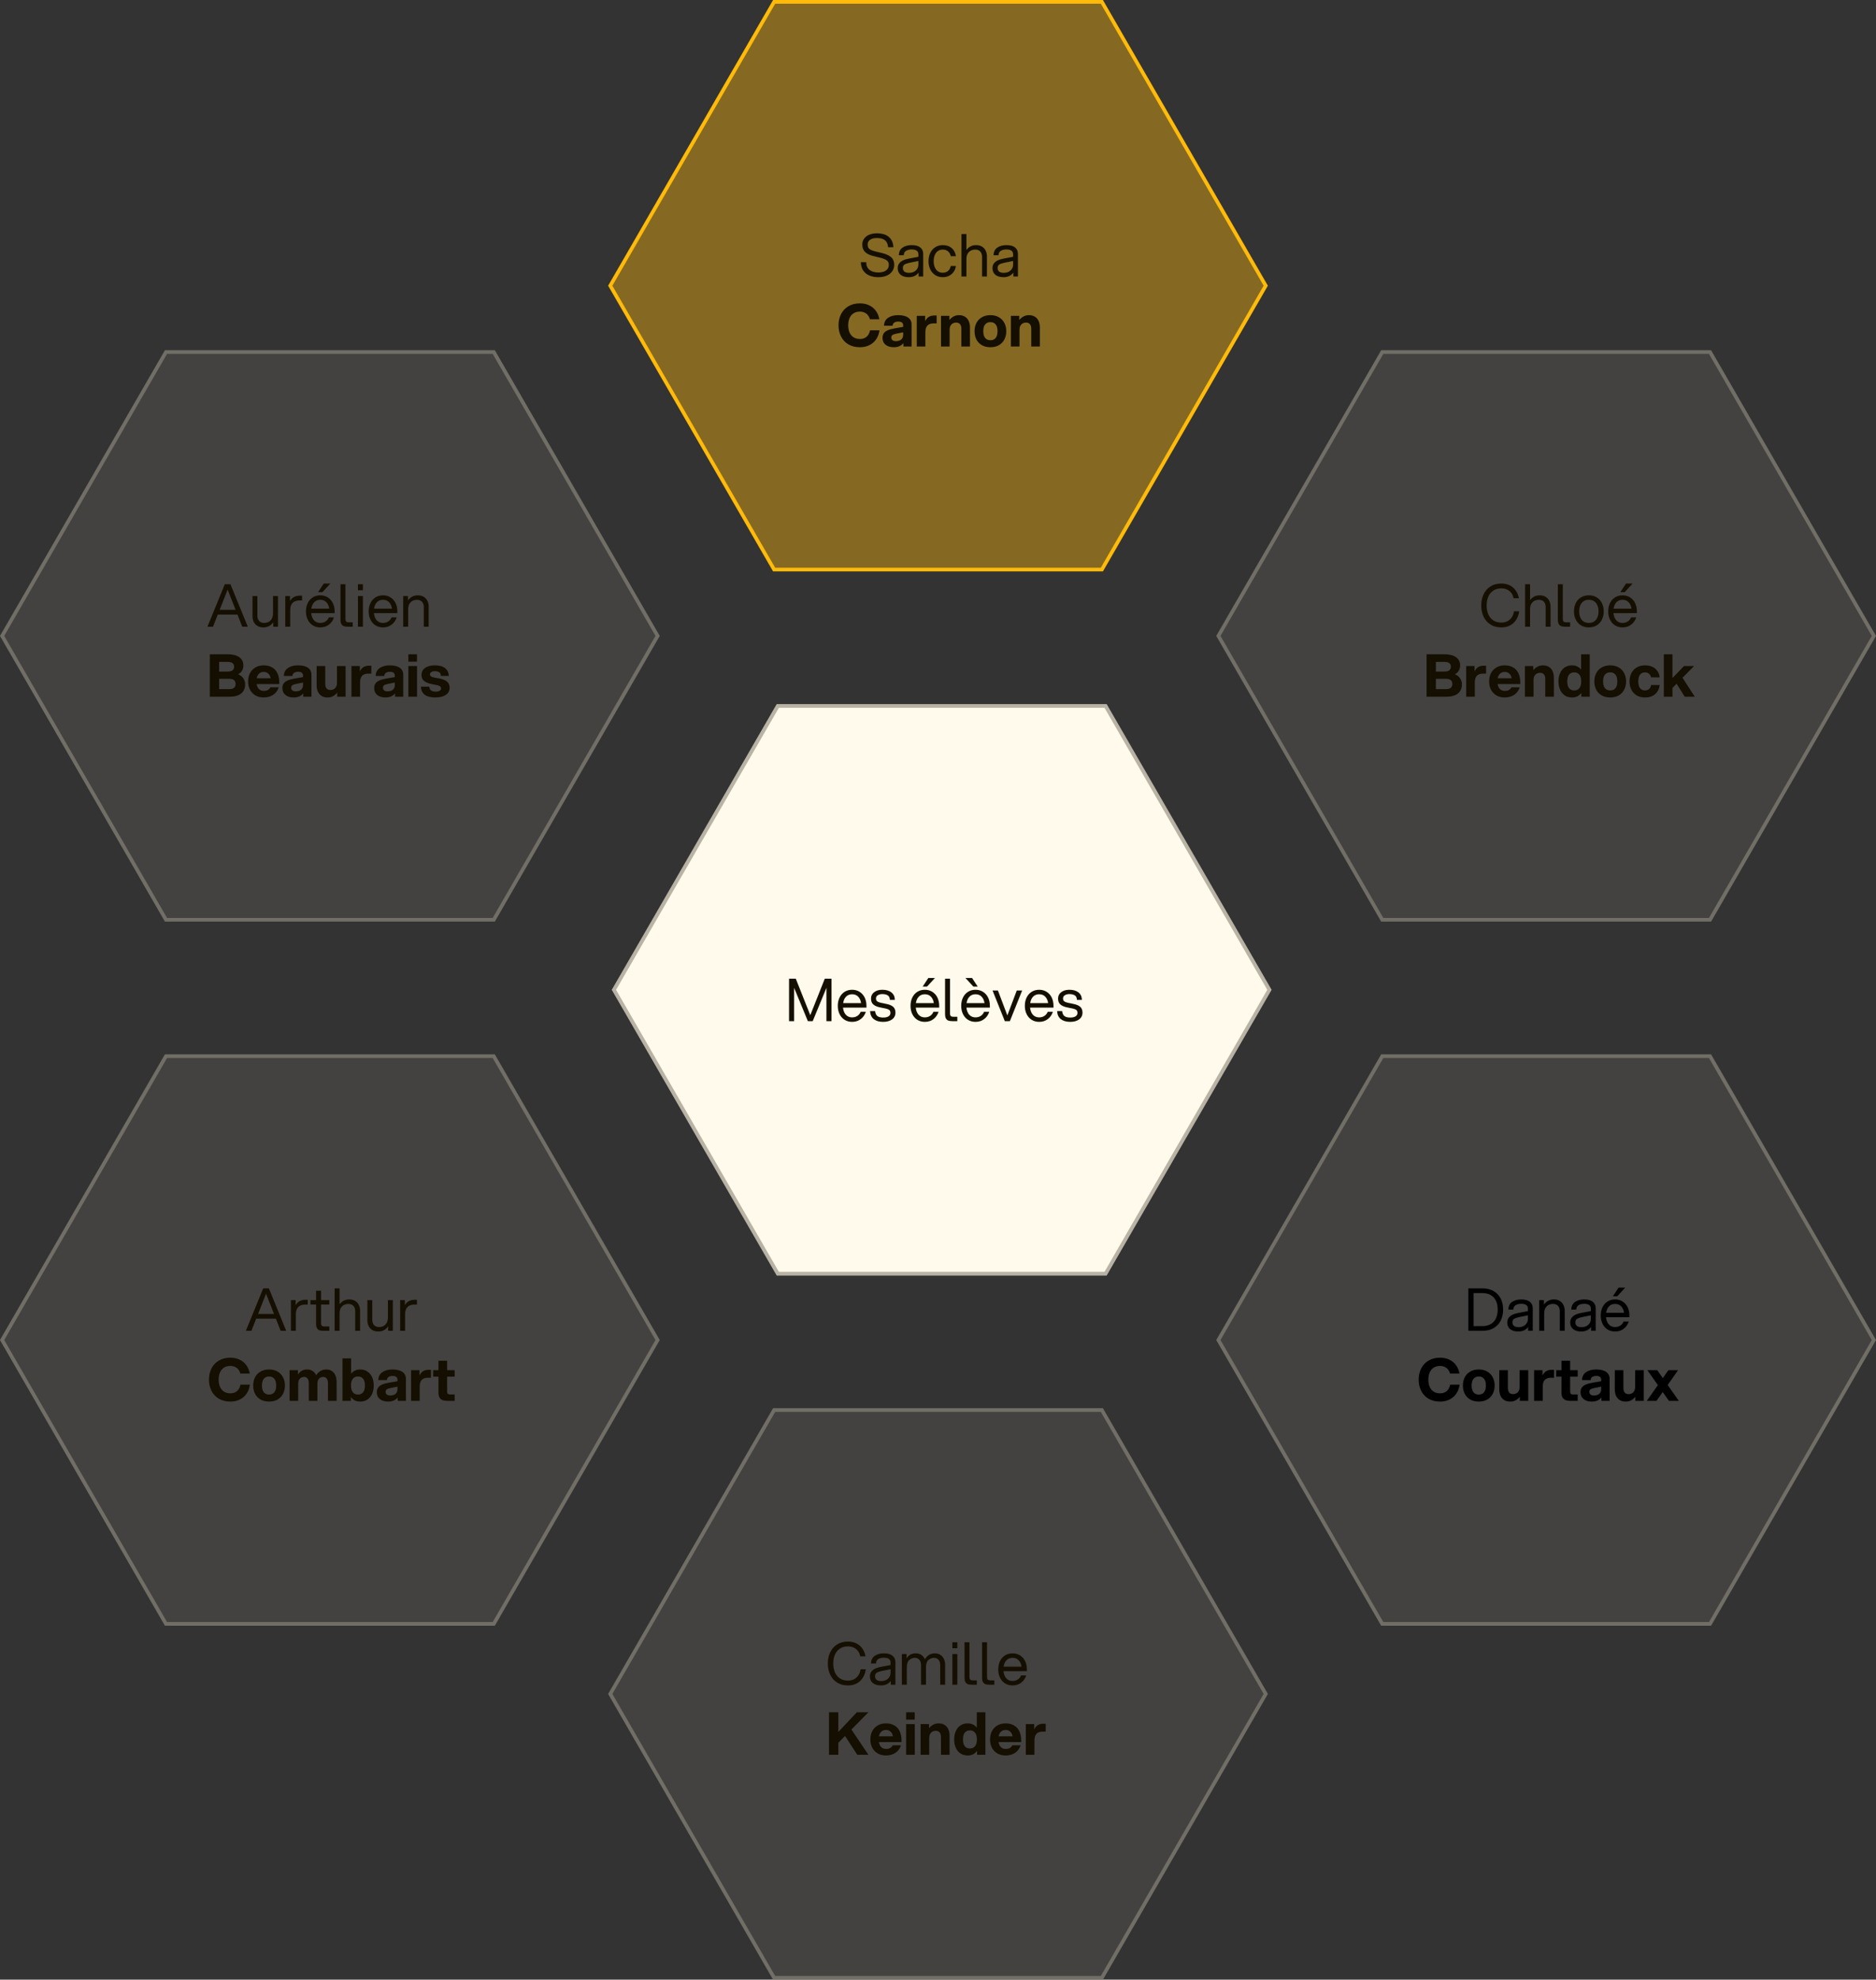 <svg width="509" height="537" viewBox="0 0 509 537" fill="none" xmlns="http://www.w3.org/2000/svg">
<rect x="0" y="0" width="509" height="537" fill="#333333" stroke="none"/>
<path d="M298.962 0.5L343.423 77.5L298.962 154.5H210.038L165.576 77.5L210.038 0.5H298.962Z" fill="#FFBA0A" fill-opacity="0.4" stroke="#FFBA0A"/>
<path d="M238.327 75.192C237.431 75.192 236.631 75.048 235.927 74.76C235.223 74.472 234.658 74.029 234.231 73.432C233.815 72.824 233.591 72.056 233.559 71.128H235.015C235.047 72.109 235.367 72.819 235.975 73.256C236.594 73.693 237.378 73.912 238.327 73.912C239.18 73.912 239.863 73.736 240.375 73.384C240.898 73.021 241.159 72.504 241.159 71.832C241.159 71.459 241.068 71.155 240.887 70.92C240.716 70.675 240.396 70.456 239.927 70.264C239.468 70.072 238.796 69.88 237.911 69.688C236.994 69.496 236.252 69.272 235.687 69.016C235.122 68.749 234.69 68.397 234.391 67.96C234.103 67.523 233.959 66.963 233.959 66.28C233.959 65.683 234.13 65.16 234.471 64.712C234.812 64.253 235.276 63.901 235.863 63.656C236.46 63.411 237.127 63.288 237.863 63.288C239.378 63.288 240.503 63.64 241.239 64.344C241.986 65.048 242.37 65.955 242.391 67.064H240.951C240.898 66.232 240.626 65.608 240.135 65.192C239.644 64.776 238.887 64.568 237.863 64.568C237.127 64.568 236.535 64.723 236.087 65.032C235.639 65.341 235.415 65.757 235.415 66.28C235.415 66.675 235.484 66.995 235.623 67.24C235.772 67.475 236.06 67.688 236.487 67.88C236.924 68.072 237.586 68.259 238.471 68.44C239.57 68.664 240.418 68.936 241.015 69.256C241.612 69.565 242.028 69.928 242.263 70.344C242.498 70.749 242.615 71.245 242.615 71.832C242.615 72.504 242.434 73.096 242.071 73.608C241.719 74.109 241.218 74.499 240.567 74.776C239.927 75.053 239.18 75.192 238.327 75.192ZM246.583 75.192C245.644 75.192 244.908 74.979 244.375 74.552C243.841 74.125 243.575 73.523 243.575 72.744C243.575 72.264 243.692 71.853 243.927 71.512C244.161 71.171 244.497 70.888 244.935 70.664C245.383 70.44 245.927 70.269 246.567 70.152L249.175 69.656V69.016C249.175 68.536 249.02 68.195 248.711 67.992C248.401 67.779 247.948 67.672 247.351 67.672C246.764 67.672 246.268 67.789 245.863 68.024C245.457 68.259 245.239 68.664 245.207 69.24H243.863C243.895 68.301 244.236 67.608 244.887 67.16C245.548 66.712 246.369 66.488 247.351 66.488C248.396 66.488 249.18 66.701 249.703 67.128C250.225 67.544 250.487 68.131 250.487 68.888V75H249.239V73.96C248.897 74.397 248.503 74.712 248.055 74.904C247.607 75.096 247.116 75.192 246.583 75.192ZM246.647 74.008C247.073 74.008 247.479 73.928 247.863 73.768C248.247 73.597 248.561 73.341 248.807 73C249.052 72.648 249.175 72.216 249.175 71.704V70.792L246.759 71.288C246.14 71.416 245.687 71.576 245.399 71.768C245.111 71.96 244.967 72.275 244.967 72.712C244.967 73.117 245.105 73.437 245.383 73.672C245.66 73.896 246.081 74.008 246.647 74.008ZM255.794 75.192C255.026 75.192 254.349 75.005 253.762 74.632C253.175 74.259 252.722 73.741 252.402 73.08C252.082 72.419 251.922 71.672 251.922 70.84C251.922 70.008 252.082 69.261 252.402 68.6C252.722 67.939 253.175 67.421 253.762 67.048C254.349 66.675 255.026 66.488 255.794 66.488C256.797 66.488 257.607 66.76 258.226 67.304C258.855 67.848 259.234 68.579 259.362 69.496H257.97C257.853 68.941 257.602 68.504 257.218 68.184C256.845 67.864 256.37 67.704 255.794 67.704C255.271 67.704 254.823 67.837 254.45 68.104C254.087 68.371 253.81 68.739 253.618 69.208C253.426 69.677 253.33 70.221 253.33 70.84C253.33 71.459 253.426 72.003 253.618 72.472C253.81 72.941 254.087 73.309 254.45 73.576C254.823 73.843 255.271 73.976 255.794 73.976C256.37 73.976 256.85 73.816 257.234 73.496C257.618 73.165 257.863 72.717 257.97 72.152H259.362C259.245 73.059 258.855 73.795 258.194 74.36C257.543 74.915 256.743 75.192 255.794 75.192ZM260.867 63.48H262.211V67.8C262.51 67.395 262.878 67.075 263.315 66.84C263.752 66.605 264.254 66.488 264.819 66.488C265.491 66.488 266.046 66.632 266.483 66.92C266.931 67.208 267.256 67.587 267.459 68.056C267.672 68.515 267.779 69.005 267.779 69.528V75H266.451V69.656C266.451 69.059 266.291 68.584 265.971 68.232C265.651 67.88 265.182 67.704 264.563 67.704C264.275 67.704 263.95 67.768 263.587 67.896C263.235 68.024 262.915 68.285 262.627 68.68C262.35 69.075 262.211 69.629 262.211 70.344V75H260.867V63.48ZM272.286 75.192C271.347 75.192 270.611 74.979 270.078 74.552C269.544 74.125 269.278 73.523 269.278 72.744C269.278 72.264 269.395 71.853 269.63 71.512C269.864 71.171 270.2 70.888 270.638 70.664C271.086 70.44 271.63 70.269 272.27 70.152L274.878 69.656V69.016C274.878 68.536 274.723 68.195 274.414 67.992C274.104 67.779 273.651 67.672 273.054 67.672C272.467 67.672 271.971 67.789 271.566 68.024C271.16 68.259 270.942 68.664 270.91 69.24H269.566C269.598 68.301 269.939 67.608 270.59 67.16C271.251 66.712 272.072 66.488 273.054 66.488C274.099 66.488 274.883 66.701 275.406 67.128C275.928 67.544 276.19 68.131 276.19 68.888V75H274.942V73.96C274.6 74.397 274.206 74.712 273.758 74.904C273.31 75.096 272.819 75.192 272.286 75.192ZM272.35 74.008C272.776 74.008 273.182 73.928 273.566 73.768C273.95 73.597 274.264 73.341 274.51 73C274.755 72.648 274.878 72.216 274.878 71.704V70.792L272.462 71.288C271.843 71.416 271.39 71.576 271.102 71.768C270.814 71.96 270.67 72.275 270.67 72.712C270.67 73.117 270.808 73.437 271.086 73.672C271.363 73.896 271.784 74.008 272.35 74.008ZM233.319 94.192C232.103 94.192 231.052 93.931 230.167 93.408C229.292 92.875 228.631 92.16 228.183 91.264C227.735 90.357 227.511 89.349 227.511 88.24C227.511 87.131 227.735 86.128 228.183 85.232C228.631 84.325 229.292 83.611 230.167 83.088C231.052 82.555 232.103 82.288 233.319 82.288C234.279 82.288 235.132 82.475 235.878 82.848C236.625 83.211 237.228 83.723 237.687 84.384C238.145 85.035 238.444 85.776 238.583 86.608H236.023C235.916 86.192 235.74 85.829 235.495 85.52C235.26 85.211 234.956 84.971 234.583 84.8C234.209 84.619 233.788 84.528 233.319 84.528C232.604 84.528 232.007 84.693 231.527 85.024C231.047 85.355 230.695 85.797 230.471 86.352C230.247 86.907 230.135 87.536 230.135 88.24C230.135 88.944 230.247 89.573 230.471 90.128C230.695 90.683 231.047 91.125 231.527 91.456C232.007 91.787 232.604 91.952 233.319 91.952C233.82 91.952 234.263 91.856 234.647 91.664C235.031 91.461 235.34 91.184 235.575 90.832C235.809 90.469 235.969 90.059 236.055 89.6H238.615C238.508 90.475 238.225 91.264 237.767 91.968C237.319 92.661 236.711 93.205 235.943 93.6C235.185 93.995 234.311 94.192 233.319 94.192ZM242.487 94.192C241.569 94.192 240.833 93.968 240.279 93.52C239.724 93.072 239.447 92.448 239.447 91.648C239.447 91.157 239.559 90.747 239.783 90.416C240.007 90.085 240.359 89.813 240.839 89.6C241.319 89.376 241.948 89.2 242.727 89.072L245.047 88.672V88.288C245.047 87.936 244.94 87.675 244.727 87.504C244.524 87.323 244.177 87.232 243.687 87.232C243.239 87.232 242.876 87.333 242.599 87.536C242.332 87.728 242.193 88.005 242.183 88.368H239.847C239.868 87.429 240.231 86.715 240.935 86.224C241.639 85.733 242.551 85.488 243.671 85.488C244.876 85.488 245.788 85.712 246.407 86.16C247.025 86.597 247.335 87.216 247.335 88.016V94H245.111V93.088C244.78 93.483 244.396 93.765 243.959 93.936C243.532 94.107 243.041 94.192 242.487 94.192ZM243.111 92.544C243.463 92.544 243.783 92.485 244.071 92.368C244.369 92.251 244.604 92.064 244.775 91.808C244.956 91.541 245.047 91.211 245.047 90.816V90.144L243.191 90.512C242.711 90.608 242.364 90.731 242.151 90.88C241.937 91.019 241.831 91.248 241.831 91.568C241.831 91.867 241.937 92.107 242.151 92.288C242.375 92.459 242.695 92.544 243.111 92.544ZM248.738 85.68H251.01V87.136C251.266 86.592 251.596 86.197 252.002 85.952C252.418 85.707 252.903 85.584 253.458 85.584H254.13V87.728H253.346C252.866 87.728 252.455 87.808 252.114 87.968C251.783 88.117 251.527 88.373 251.346 88.736C251.164 89.088 251.074 89.573 251.074 90.192V94H248.738V85.68ZM255.316 85.68H257.588V86.8C257.897 86.405 258.27 86.091 258.708 85.856C259.145 85.611 259.646 85.488 260.212 85.488C260.82 85.488 261.342 85.621 261.78 85.888C262.228 86.144 262.569 86.523 262.804 87.024C263.049 87.525 263.172 88.144 263.172 88.88V94H260.836V89.152C260.836 88.651 260.718 88.251 260.484 87.952C260.26 87.653 259.892 87.504 259.38 87.504C259.081 87.504 258.798 87.573 258.532 87.712C258.276 87.851 258.062 88.064 257.892 88.352C257.732 88.64 257.652 89.013 257.652 89.472V94H255.316V85.68ZM268.721 94.192C267.825 94.192 267.051 94.005 266.401 93.632C265.75 93.248 265.254 92.731 264.913 92.08C264.582 91.419 264.417 90.672 264.417 89.84C264.417 89.008 264.582 88.267 264.913 87.616C265.254 86.955 265.75 86.437 266.401 86.064C267.051 85.68 267.825 85.488 268.721 85.488C269.617 85.488 270.39 85.68 271.041 86.064C271.691 86.437 272.182 86.955 272.513 87.616C272.854 88.267 273.025 89.008 273.025 89.84C273.025 90.672 272.854 91.419 272.513 92.08C272.182 92.731 271.691 93.248 271.041 93.632C270.39 94.005 269.617 94.192 268.721 94.192ZM268.721 92.288C269.169 92.288 269.531 92.187 269.809 91.984C270.097 91.781 270.31 91.499 270.449 91.136C270.587 90.773 270.657 90.341 270.657 89.84C270.657 89.339 270.587 88.907 270.449 88.544C270.31 88.181 270.097 87.899 269.809 87.696C269.531 87.493 269.169 87.392 268.721 87.392C268.283 87.392 267.921 87.493 267.633 87.696C267.345 87.899 267.131 88.181 266.993 88.544C266.854 88.907 266.785 89.339 266.785 89.84C266.785 90.341 266.854 90.773 266.993 91.136C267.131 91.499 267.345 91.781 267.633 91.984C267.921 92.187 268.283 92.288 268.721 92.288ZM274.284 85.68H276.556V86.8C276.866 86.405 277.239 86.091 277.676 85.856C278.114 85.611 278.615 85.488 279.18 85.488C279.788 85.488 280.311 85.621 280.748 85.888C281.196 86.144 281.538 86.523 281.772 87.024C282.018 87.525 282.14 88.144 282.14 88.88V94H279.804V89.152C279.804 88.651 279.687 88.251 279.452 87.952C279.228 87.653 278.86 87.504 278.348 87.504C278.05 87.504 277.767 87.573 277.5 87.712C277.244 87.851 277.031 88.064 276.86 88.352C276.7 88.64 276.62 89.013 276.62 89.472V94H274.284V85.68Z" fill="#140F00"/>
<path d="M374.75 95L464.25 95L509 172.5L464.25 250H374.75L330 172.5L374.75 95Z" fill="#848175" fill-opacity="0.2"/>
<path d="M463.962 95.5L508.423 172.5L463.962 249.5H375.038L330.576 172.5L375.038 95.5H463.962Z" stroke="#848175" stroke-opacity="0.7"/>
<path d="M407.377 170.192C406.204 170.192 405.201 169.925 404.369 169.392C403.548 168.859 402.929 168.144 402.513 167.248C402.097 166.341 401.889 165.339 401.889 164.24C401.889 163.141 402.097 162.144 402.513 161.248C402.929 160.341 403.548 159.621 404.369 159.088C405.201 158.555 406.204 158.288 407.377 158.288C408.231 158.288 408.988 158.459 409.649 158.8C410.321 159.141 410.865 159.616 411.281 160.224C411.697 160.832 411.975 161.52 412.113 162.288H410.673C410.577 161.755 410.38 161.285 410.081 160.88C409.783 160.475 409.399 160.16 408.929 159.936C408.471 159.712 407.953 159.6 407.377 159.6C406.492 159.6 405.745 159.808 405.137 160.224C404.54 160.629 404.092 161.184 403.793 161.888C403.505 162.581 403.361 163.365 403.361 164.24C403.361 165.115 403.505 165.904 403.793 166.608C404.092 167.301 404.54 167.856 405.137 168.272C405.745 168.677 406.492 168.88 407.377 168.88C407.996 168.88 408.545 168.752 409.025 168.496C409.516 168.229 409.911 167.867 410.209 167.408C410.508 166.939 410.695 166.405 410.769 165.808H412.193C412.087 166.64 411.825 167.392 411.409 168.064C411.004 168.725 410.455 169.248 409.761 169.632C409.068 170.005 408.273 170.192 407.377 170.192ZM413.789 158.48H415.133V162.8C415.432 162.395 415.8 162.075 416.237 161.84C416.674 161.605 417.176 161.488 417.741 161.488C418.413 161.488 418.968 161.632 419.405 161.92C419.853 162.208 420.178 162.587 420.381 163.056C420.594 163.515 420.701 164.005 420.701 164.528V170H419.373V164.656C419.373 164.059 419.213 163.584 418.893 163.232C418.573 162.88 418.104 162.704 417.485 162.704C417.197 162.704 416.872 162.768 416.509 162.896C416.157 163.024 415.837 163.285 415.549 163.68C415.272 164.075 415.133 164.629 415.133 165.344V170H413.789V158.48ZM422.68 158.48H424.024V167.952C424.024 168.251 424.093 168.469 424.232 168.608C424.37 168.747 424.589 168.816 424.888 168.816H426.008V170H424.632C424.152 170 423.768 169.936 423.48 169.808C423.202 169.669 423 169.461 422.872 169.184C422.744 168.907 422.68 168.549 422.68 168.112V158.48ZM431.093 170.192C430.282 170.192 429.568 170.005 428.949 169.632C428.341 169.259 427.872 168.741 427.541 168.08C427.221 167.419 427.061 166.672 427.061 165.84C427.061 165.008 427.221 164.261 427.541 163.6C427.872 162.939 428.341 162.421 428.949 162.048C429.568 161.675 430.282 161.488 431.093 161.488C431.904 161.488 432.613 161.675 433.221 162.048C433.84 162.421 434.309 162.939 434.629 163.6C434.96 164.261 435.125 165.008 435.125 165.84C435.125 166.672 434.96 167.419 434.629 168.08C434.309 168.741 433.84 169.259 433.221 169.632C432.613 170.005 431.904 170.192 431.093 170.192ZM431.093 168.976C431.669 168.976 432.149 168.843 432.533 168.576C432.928 168.309 433.221 167.941 433.413 167.472C433.616 167.003 433.717 166.459 433.717 165.84C433.717 165.221 433.616 164.677 433.413 164.208C433.221 163.739 432.928 163.371 432.533 163.104C432.149 162.837 431.669 162.704 431.093 162.704C430.517 162.704 430.032 162.837 429.637 163.104C429.253 163.371 428.96 163.739 428.757 164.208C428.565 164.677 428.469 165.221 428.469 165.84C428.469 166.459 428.565 167.003 428.757 167.472C428.96 167.941 429.253 168.309 429.637 168.576C430.032 168.843 430.517 168.976 431.093 168.976ZM440.23 170.192C439.462 170.192 438.78 170.005 438.182 169.632C437.596 169.259 437.142 168.741 436.822 168.08C436.502 167.419 436.342 166.672 436.342 165.84C436.342 165.008 436.502 164.261 436.822 163.6C437.142 162.939 437.596 162.421 438.182 162.048C438.78 161.675 439.462 161.488 440.23 161.488C440.998 161.488 441.676 161.675 442.262 162.048C442.86 162.421 443.318 162.939 443.638 163.6C443.958 164.261 444.118 165.008 444.118 165.84V166.32H437.766C437.82 166.853 437.948 167.317 438.15 167.712C438.353 168.107 438.63 168.416 438.982 168.64C439.334 168.864 439.75 168.976 440.23 168.976C440.774 168.976 441.249 168.843 441.654 168.576C442.06 168.309 442.358 167.941 442.55 167.472H443.942C443.676 168.304 443.212 168.965 442.55 169.456C441.9 169.947 441.126 170.192 440.23 170.192ZM442.662 165.104C442.556 164.368 442.294 163.787 441.878 163.36C441.462 162.923 440.913 162.704 440.23 162.704C439.548 162.704 438.998 162.923 438.582 163.36C438.166 163.787 437.905 164.368 437.798 165.104H442.662ZM441.174 158.288H442.966L440.822 160.624H439.638L441.174 158.288ZM387.061 177.48H391.845C393.253 177.48 394.325 177.747 395.061 178.28C395.797 178.813 396.165 179.555 396.165 180.504C396.165 181.048 396.042 181.523 395.797 181.928C395.562 182.333 395.21 182.659 394.741 182.904C395.37 183.171 395.845 183.544 396.165 184.024C396.485 184.493 396.645 185.027 396.645 185.624C396.645 186.723 396.277 187.56 395.541 188.136C394.815 188.712 393.743 189 392.325 189H387.061V177.48ZM392.293 186.936C392.89 186.936 393.333 186.819 393.621 186.584C393.909 186.349 394.053 185.997 394.053 185.528C394.053 185.069 393.909 184.723 393.621 184.488C393.333 184.253 392.89 184.136 392.293 184.136H389.589V186.936H392.293ZM391.909 182.168C392.495 182.168 392.933 182.056 393.221 181.832C393.509 181.608 393.653 181.283 393.653 180.856C393.653 180.429 393.509 180.104 393.221 179.88C392.933 179.656 392.495 179.544 391.909 179.544H389.589V182.168H391.909ZM397.808 180.68H400.08V182.136C400.336 181.592 400.666 181.197 401.072 180.952C401.488 180.707 401.973 180.584 402.528 180.584H403.2V182.728H402.416C401.936 182.728 401.525 182.808 401.184 182.968C400.853 183.117 400.597 183.373 400.416 183.736C400.234 184.088 400.144 184.573 400.144 185.192V189H397.808V180.68ZM408.258 189.192C407.394 189.192 406.642 189.005 406.002 188.632C405.362 188.248 404.871 187.731 404.53 187.08C404.199 186.419 404.034 185.672 404.034 184.84C404.034 184.008 404.199 183.267 404.53 182.616C404.871 181.955 405.362 181.437 406.002 181.064C406.642 180.68 407.394 180.488 408.258 180.488C409.143 180.488 409.906 180.675 410.546 181.048C411.186 181.411 411.666 181.939 411.986 182.632C412.317 183.325 412.482 184.141 412.482 185.08V185.56H406.338C406.402 185.944 406.514 186.275 406.674 186.552C406.845 186.829 407.063 187.043 407.33 187.192C407.597 187.341 407.906 187.416 408.258 187.416C408.717 187.416 409.095 187.336 409.394 187.176C409.693 187.005 409.922 186.76 410.082 186.44H412.338C412.071 187.283 411.581 187.955 410.866 188.456C410.151 188.947 409.282 189.192 408.258 189.192ZM410.162 183.992C410.055 183.448 409.837 183.027 409.506 182.728C409.186 182.419 408.77 182.264 408.258 182.264C407.757 182.264 407.341 182.419 407.01 182.728C406.679 183.027 406.461 183.448 406.354 183.992H410.162ZM413.745 180.68H416.017V181.8C416.327 181.405 416.7 181.091 417.137 180.856C417.575 180.611 418.076 180.488 418.641 180.488C419.249 180.488 419.772 180.621 420.209 180.888C420.657 181.144 420.999 181.523 421.233 182.024C421.479 182.525 421.601 183.144 421.601 183.88V189H419.265V184.152C419.265 183.651 419.148 183.251 418.913 182.952C418.689 182.653 418.321 182.504 417.809 182.504C417.511 182.504 417.228 182.573 416.961 182.712C416.705 182.851 416.492 183.064 416.321 183.352C416.161 183.64 416.081 184.013 416.081 184.472V189H413.745V180.68ZM427.998 188.872C427.582 189.085 427.086 189.192 426.51 189.192C425.742 189.192 425.081 189.005 424.526 188.632C423.982 188.248 423.566 187.731 423.278 187.08C422.99 186.419 422.846 185.672 422.846 184.84C422.846 184.008 422.99 183.267 423.278 182.616C423.566 181.955 423.982 181.437 424.526 181.064C425.081 180.68 425.742 180.488 426.51 180.488C427.054 180.488 427.529 180.589 427.934 180.792C428.35 180.984 428.702 181.267 428.99 181.64V177.48H431.326V189H429.054V187.928C428.777 188.333 428.425 188.648 427.998 188.872ZM426.046 186.984C426.334 187.187 426.692 187.288 427.118 187.288C427.545 187.288 427.897 187.187 428.174 186.984C428.462 186.781 428.676 186.499 428.814 186.136C428.953 185.773 429.022 185.341 429.022 184.84C429.022 184.339 428.953 183.907 428.814 183.544C428.676 183.181 428.462 182.899 428.174 182.696C427.897 182.493 427.545 182.392 427.118 182.392C426.692 182.392 426.334 182.493 426.046 182.696C425.769 182.899 425.561 183.181 425.422 183.544C425.294 183.907 425.23 184.339 425.23 184.84C425.23 185.341 425.294 185.773 425.422 186.136C425.561 186.499 425.769 186.781 426.046 186.984ZM436.885 189.192C435.989 189.192 435.215 189.005 434.565 188.632C433.914 188.248 433.418 187.731 433.077 187.08C432.746 186.419 432.581 185.672 432.581 184.84C432.581 184.008 432.746 183.267 433.077 182.616C433.418 181.955 433.914 181.437 434.565 181.064C435.215 180.68 435.989 180.488 436.885 180.488C437.781 180.488 438.554 180.68 439.205 181.064C439.855 181.437 440.346 181.955 440.677 182.616C441.018 183.267 441.189 184.008 441.189 184.84C441.189 185.672 441.018 186.419 440.677 187.08C440.346 187.731 439.855 188.248 439.205 188.632C438.554 189.005 437.781 189.192 436.885 189.192ZM436.885 187.288C437.333 187.288 437.695 187.187 437.973 186.984C438.261 186.781 438.474 186.499 438.613 186.136C438.751 185.773 438.821 185.341 438.821 184.84C438.821 184.339 438.751 183.907 438.613 183.544C438.474 183.181 438.261 182.899 437.973 182.696C437.695 182.493 437.333 182.392 436.885 182.392C436.447 182.392 436.085 182.493 435.797 182.696C435.509 182.899 435.295 183.181 435.157 183.544C435.018 183.907 434.949 184.339 434.949 184.84C434.949 185.341 435.018 185.773 435.157 186.136C435.295 186.499 435.509 186.781 435.797 186.984C436.085 187.187 436.447 187.288 436.885 187.288ZM446.32 189.192C445.456 189.192 444.704 189.005 444.064 188.632C443.435 188.248 442.955 187.731 442.624 187.08C442.294 186.419 442.128 185.672 442.128 184.84C442.128 184.008 442.294 183.267 442.624 182.616C442.955 181.955 443.435 181.437 444.064 181.064C444.704 180.68 445.456 180.488 446.32 180.488C447.483 180.488 448.406 180.781 449.088 181.368C449.771 181.955 450.182 182.744 450.32 183.736H447.984C447.888 183.32 447.696 182.995 447.408 182.76C447.12 182.515 446.758 182.392 446.32 182.392C445.915 182.392 445.574 182.493 445.296 182.696C445.03 182.899 444.827 183.181 444.688 183.544C444.56 183.907 444.496 184.339 444.496 184.84C444.496 185.341 444.56 185.773 444.688 186.136C444.827 186.499 445.03 186.781 445.296 186.984C445.574 187.187 445.915 187.288 446.32 187.288C446.779 187.288 447.152 187.16 447.44 186.904C447.728 186.648 447.91 186.285 447.984 185.816H450.32C450.192 186.84 449.782 187.661 449.088 188.28C448.406 188.888 447.483 189.192 446.32 189.192ZM451.433 177.48H453.769V183.928L456.905 180.68H459.641L456.505 183.848L459.833 189H457.113L454.889 185.464L453.769 186.632V189H451.433V177.48Z" fill="#140F00"/>
<path d="M44.75 95L134.25 95L179 172.5L134.25 250H44.75L0 172.5L44.75 95Z" fill="#848175" fill-opacity="0.2"/>
<path d="M133.962 95.5L178.423 172.5L133.962 249.5H45.038L0.576 172.5L45.038 95.5H133.962Z" stroke="#848175" stroke-opacity="0.7"/>
<path d="M60.992 158.48H62.528L67.232 170H65.728L64.432 166.704H59.088L57.792 170H56.288L60.992 158.48ZM63.92 165.424L61.76 159.936L59.6 165.424H63.92ZM75.42 170H74.14V168.8C73.841 169.227 73.468 169.568 73.02 169.824C72.572 170.069 72.054 170.192 71.468 170.192C70.796 170.192 70.236 170.048 69.788 169.76C69.35 169.472 69.025 169.099 68.812 168.64C68.609 168.171 68.508 167.675 68.508 167.152V161.68H69.836V167.024C69.836 167.621 69.996 168.096 70.316 168.448C70.636 168.8 71.105 168.976 71.724 168.976C72.012 168.976 72.332 168.912 72.684 168.784C73.046 168.656 73.366 168.395 73.644 168C73.932 167.605 74.076 167.051 74.076 166.336V161.68H75.42V170ZM77.398 161.68H78.678V163.072C78.988 162.517 79.366 162.133 79.814 161.92C80.262 161.696 80.769 161.584 81.334 161.584H81.958V162.88H81.302C80.801 162.88 80.358 162.965 79.974 163.136C79.601 163.296 79.302 163.573 79.078 163.968C78.854 164.363 78.742 164.891 78.742 165.552V170H77.398V161.68ZM86.902 170.192C86.134 170.192 85.452 170.005 84.854 169.632C84.268 169.259 83.814 168.741 83.494 168.08C83.174 167.419 83.014 166.672 83.014 165.84C83.014 165.008 83.174 164.261 83.494 163.6C83.814 162.939 84.268 162.421 84.854 162.048C85.452 161.675 86.134 161.488 86.902 161.488C87.67 161.488 88.348 161.675 88.934 162.048C89.532 162.421 89.99 162.939 90.31 163.6C90.63 164.261 90.79 165.008 90.79 165.84V166.32H84.438C84.492 166.853 84.62 167.317 84.822 167.712C85.025 168.107 85.302 168.416 85.654 168.64C86.006 168.864 86.422 168.976 86.902 168.976C87.446 168.976 87.921 168.843 88.326 168.576C88.732 168.309 89.03 167.941 89.222 167.472H90.614C90.348 168.304 89.884 168.965 89.222 169.456C88.572 169.947 87.798 170.192 86.902 170.192ZM89.334 165.104C89.228 164.368 88.966 163.787 88.55 163.36C88.134 162.923 87.585 162.704 86.902 162.704C86.22 162.704 85.67 162.923 85.254 163.36C84.838 163.787 84.577 164.368 84.47 165.104H89.334ZM87.846 158.288H89.638L87.494 160.624H86.31L87.846 158.288ZM92.383 158.48H93.727V167.952C93.727 168.251 93.796 168.469 93.935 168.608C94.073 168.747 94.292 168.816 94.591 168.816H95.711V170H94.335C93.855 170 93.471 169.936 93.183 169.808C92.905 169.669 92.703 169.461 92.575 169.184C92.447 168.907 92.383 168.549 92.383 168.112V158.48ZM97.116 161.68H98.46V170H97.116V161.68ZM97.116 158.48H98.46V160.112H97.116V158.48ZM103.918 170.192C103.15 170.192 102.467 170.005 101.87 169.632C101.283 169.259 100.83 168.741 100.51 168.08C100.19 167.419 100.03 166.672 100.03 165.84C100.03 165.008 100.19 164.261 100.51 163.6C100.83 162.939 101.283 162.421 101.87 162.048C102.467 161.675 103.15 161.488 103.918 161.488C104.686 161.488 105.363 161.675 105.95 162.048C106.547 162.421 107.006 162.939 107.326 163.6C107.646 164.261 107.806 165.008 107.806 165.84V166.32H101.454C101.507 166.853 101.635 167.317 101.838 167.712C102.041 168.107 102.318 168.416 102.67 168.64C103.022 168.864 103.438 168.976 103.918 168.976C104.462 168.976 104.937 168.843 105.342 168.576C105.747 168.309 106.046 167.941 106.238 167.472H107.63C107.363 168.304 106.899 168.965 106.238 169.456C105.587 169.947 104.814 170.192 103.918 170.192ZM106.35 165.104C106.243 164.368 105.982 163.787 105.566 163.36C105.15 162.923 104.601 162.704 103.918 162.704C103.235 162.704 102.686 162.923 102.27 163.36C101.854 163.787 101.593 164.368 101.486 165.104H106.35ZM109.398 161.68H110.678V162.88C110.977 162.453 111.35 162.117 111.798 161.872C112.246 161.616 112.764 161.488 113.35 161.488C114.022 161.488 114.577 161.632 115.014 161.92C115.462 162.208 115.788 162.587 115.99 163.056C116.204 163.515 116.31 164.005 116.31 164.528V170H114.982V164.656C114.982 164.059 114.822 163.584 114.502 163.232C114.182 162.88 113.713 162.704 113.094 162.704C112.806 162.704 112.481 162.768 112.118 162.896C111.766 163.024 111.446 163.285 111.158 163.68C110.881 164.075 110.742 164.629 110.742 165.344V170H109.398V161.68ZM56.928 177.48H61.712C63.12 177.48 64.192 177.747 64.928 178.28C65.664 178.813 66.032 179.555 66.032 180.504C66.032 181.048 65.909 181.523 65.664 181.928C65.429 182.333 65.077 182.659 64.608 182.904C65.237 183.171 65.712 183.544 66.032 184.024C66.352 184.493 66.512 185.027 66.512 185.624C66.512 186.723 66.144 187.56 65.408 188.136C64.683 188.712 63.611 189 62.192 189H56.928V177.48ZM62.16 186.936C62.757 186.936 63.2 186.819 63.488 186.584C63.776 186.349 63.92 185.997 63.92 185.528C63.92 185.069 63.776 184.723 63.488 184.488C63.2 184.253 62.757 184.136 62.16 184.136H59.456V186.936H62.16ZM61.776 182.168C62.363 182.168 62.8 182.056 63.088 181.832C63.376 181.608 63.52 181.283 63.52 180.856C63.52 180.429 63.376 180.104 63.088 179.88C62.8 179.656 62.363 179.544 61.776 179.544H59.456V182.168H61.776ZM71.547 189.192C70.683 189.192 69.931 189.005 69.291 188.632C68.651 188.248 68.16 187.731 67.819 187.08C67.488 186.419 67.323 185.672 67.323 184.84C67.323 184.008 67.488 183.267 67.819 182.616C68.16 181.955 68.651 181.437 69.291 181.064C69.931 180.68 70.683 180.488 71.547 180.488C72.432 180.488 73.195 180.675 73.835 181.048C74.475 181.411 74.955 181.939 75.275 182.632C75.606 183.325 75.771 184.141 75.771 185.08V185.56H69.627C69.691 185.944 69.803 186.275 69.963 186.552C70.134 186.829 70.352 187.043 70.619 187.192C70.886 187.341 71.195 187.416 71.547 187.416C72.006 187.416 72.384 187.336 72.683 187.176C72.982 187.005 73.211 186.76 73.371 186.44H75.627C75.36 187.283 74.87 187.955 74.155 188.456C73.44 188.947 72.571 189.192 71.547 189.192ZM73.451 183.992C73.344 183.448 73.126 183.027 72.795 182.728C72.475 182.419 72.059 182.264 71.547 182.264C71.046 182.264 70.63 182.419 70.299 182.728C69.968 183.027 69.75 183.448 69.643 183.992H73.451ZM79.658 189.192C78.741 189.192 78.005 188.968 77.45 188.52C76.896 188.072 76.618 187.448 76.618 186.648C76.618 186.157 76.73 185.747 76.954 185.416C77.178 185.085 77.53 184.813 78.01 184.6C78.49 184.376 79.12 184.2 79.898 184.072L82.218 183.672V183.288C82.218 182.936 82.112 182.675 81.898 182.504C81.696 182.323 81.349 182.232 80.858 182.232C80.41 182.232 80.048 182.333 79.77 182.536C79.504 182.728 79.365 183.005 79.354 183.368H77.018C77.04 182.429 77.402 181.715 78.106 181.224C78.81 180.733 79.722 180.488 80.842 180.488C82.048 180.488 82.96 180.712 83.578 181.16C84.197 181.597 84.506 182.216 84.506 183.016V189H82.282V188.088C81.952 188.483 81.568 188.765 81.13 188.936C80.704 189.107 80.213 189.192 79.658 189.192ZM80.282 187.544C80.634 187.544 80.954 187.485 81.242 187.368C81.541 187.251 81.776 187.064 81.946 186.808C82.128 186.541 82.218 186.211 82.218 185.816V185.144L80.362 185.512C79.882 185.608 79.536 185.731 79.322 185.88C79.109 186.019 79.002 186.248 79.002 186.568C79.002 186.867 79.109 187.107 79.322 187.288C79.546 187.459 79.866 187.544 80.282 187.544ZM93.765 189H91.493V187.88C91.184 188.275 90.811 188.595 90.373 188.84C89.936 189.075 89.435 189.192 88.869 189.192C88.261 189.192 87.733 189.064 87.285 188.808C86.848 188.541 86.507 188.157 86.261 187.656C86.027 187.155 85.909 186.536 85.909 185.8V180.68H88.245V185.528C88.245 186.029 88.357 186.429 88.581 186.728C88.816 187.027 89.189 187.176 89.701 187.176C90 187.176 90.277 187.107 90.533 186.968C90.8 186.829 91.013 186.616 91.173 186.328C91.344 186.04 91.429 185.667 91.429 185.208V180.68H93.765V189ZM95.362 180.68H97.635V182.136C97.891 181.592 98.221 181.197 98.626 180.952C99.043 180.707 99.528 180.584 100.083 180.584H100.755V182.728H99.971C99.49 182.728 99.08 182.808 98.739 182.968C98.408 183.117 98.152 183.373 97.971 183.736C97.789 184.088 97.698 184.573 97.698 185.192V189H95.362V180.68ZM104.565 189.192C103.647 189.192 102.911 188.968 102.357 188.52C101.802 188.072 101.525 187.448 101.525 186.648C101.525 186.157 101.637 185.747 101.861 185.416C102.085 185.085 102.437 184.813 102.917 184.6C103.397 184.376 104.026 184.2 104.805 184.072L107.125 183.672V183.288C107.125 182.936 107.018 182.675 106.805 182.504C106.602 182.323 106.255 182.232 105.765 182.232C105.317 182.232 104.954 182.333 104.677 182.536C104.41 182.728 104.271 183.005 104.261 183.368H101.925C101.946 182.429 102.309 181.715 103.013 181.224C103.717 180.733 104.629 180.488 105.749 180.488C106.954 180.488 107.866 180.712 108.485 181.16C109.103 181.597 109.413 182.216 109.413 183.016V189H107.189V188.088C106.858 188.483 106.474 188.765 106.037 188.936C105.61 189.107 105.119 189.192 104.565 189.192ZM105.189 187.544C105.541 187.544 105.861 187.485 106.149 187.368C106.447 187.251 106.682 187.064 106.853 186.808C107.034 186.541 107.125 186.211 107.125 185.816V185.144L105.269 185.512C104.789 185.608 104.442 185.731 104.229 185.88C104.015 186.019 103.909 186.248 103.909 186.568C103.909 186.867 104.015 187.107 104.229 187.288C104.453 187.459 104.773 187.544 105.189 187.544ZM110.8 180.68H113.152V189H110.8V180.68ZM110.8 177.48H113.136V179.48H110.8V177.48ZM118.146 189.192C116.93 189.192 115.98 188.963 115.298 188.504C114.626 188.035 114.263 187.288 114.21 186.264H116.466C116.519 186.755 116.69 187.101 116.978 187.304C117.266 187.507 117.687 187.608 118.242 187.608C118.658 187.608 118.999 187.533 119.266 187.384C119.532 187.224 119.666 187.011 119.666 186.744C119.666 186.552 119.623 186.403 119.538 186.296C119.452 186.179 119.276 186.072 119.01 185.976C118.743 185.88 118.332 185.789 117.778 185.704C116.924 185.555 116.247 185.363 115.746 185.128C115.244 184.893 114.887 184.611 114.674 184.28C114.471 183.939 114.37 183.533 114.37 183.064C114.37 182.253 114.695 181.624 115.346 181.176C115.996 180.717 116.876 180.488 117.986 180.488C119.212 180.488 120.14 180.744 120.77 181.256C121.41 181.768 121.746 182.467 121.778 183.352H119.618C119.607 182.872 119.452 182.541 119.154 182.36C118.855 182.168 118.466 182.072 117.986 182.072C117.591 182.072 117.271 182.152 117.026 182.312C116.78 182.461 116.658 182.664 116.658 182.92C116.658 183.112 116.711 183.267 116.818 183.384C116.924 183.491 117.116 183.592 117.394 183.688C117.682 183.773 118.098 183.859 118.641 183.944C119.484 184.072 120.151 184.253 120.642 184.488C121.132 184.723 121.479 185.011 121.682 185.352C121.884 185.693 121.986 186.104 121.986 186.584C121.986 187.416 121.634 188.061 120.93 188.52C120.236 188.968 119.308 189.192 118.146 189.192Z" fill="#140F00"/>
<path d="M44.75 286L134.25 286L179 363.5L134.25 441H44.75L0 363.5L44.75 286Z" fill="#848175" fill-opacity="0.2"/>
<path d="M133.962 286.5L178.423 363.5L133.962 440.5H45.038L0.576 363.5L45.038 286.5H133.962Z" stroke="#848175" stroke-opacity="0.7"/>
<path d="M71.414 349.48H72.95L77.654 361H76.15L74.854 357.704H69.51L68.214 361H66.71L71.414 349.48ZM74.342 356.424L72.182 350.936L70.022 356.424H74.342ZM78.93 352.68H80.21V354.072C80.519 353.517 80.897 353.133 81.346 352.92C81.793 352.696 82.3 352.584 82.865 352.584H83.49V353.88H82.834C82.332 353.88 81.889 353.965 81.505 354.136C81.132 354.296 80.834 354.573 80.609 354.968C80.385 355.363 80.273 355.891 80.273 356.552V361H78.93V352.68ZM87.713 361C87.234 361 86.85 360.936 86.561 360.808C86.284 360.669 86.082 360.461 85.954 360.184C85.826 359.907 85.761 359.549 85.761 359.112V353.864H84.225V352.68H85.761V350.12H87.106V352.68H89.346V353.864H87.106V358.952C87.106 359.251 87.175 359.469 87.314 359.608C87.452 359.747 87.671 359.816 87.969 359.816H89.346V361H87.713ZM90.789 349.48H92.133V353.8C92.431 353.395 92.799 353.075 93.237 352.84C93.674 352.605 94.175 352.488 94.741 352.488C95.413 352.488 95.968 352.632 96.405 352.92C96.853 353.208 97.178 353.587 97.381 354.056C97.594 354.515 97.701 355.005 97.701 355.528V361H96.373V355.656C96.373 355.059 96.213 354.584 95.893 354.232C95.573 353.88 95.103 353.704 94.485 353.704C94.197 353.704 93.871 353.768 93.509 353.896C93.157 354.024 92.837 354.285 92.549 354.68C92.272 355.075 92.133 355.629 92.133 356.344V361H90.789V349.48ZM106.592 361H105.312V359.8C105.013 360.227 104.64 360.568 104.192 360.824C103.744 361.069 103.226 361.192 102.64 361.192C101.968 361.192 101.408 361.048 100.96 360.76C100.522 360.472 100.197 360.099 99.984 359.64C99.781 359.171 99.68 358.675 99.68 358.152V352.68H101.008V358.024C101.008 358.621 101.168 359.096 101.488 359.448C101.808 359.8 102.277 359.976 102.896 359.976C103.184 359.976 103.504 359.912 103.856 359.784C104.218 359.656 104.538 359.395 104.816 359C105.104 358.605 105.248 358.051 105.248 357.336V352.68H106.592V361ZM108.57 352.68H109.85V354.072C110.159 353.517 110.538 353.133 110.986 352.92C111.434 352.696 111.941 352.584 112.506 352.584H113.13V353.88H112.474C111.973 353.88 111.53 353.965 111.146 354.136C110.773 354.296 110.474 354.573 110.25 354.968C110.026 355.363 109.914 355.891 109.914 356.552V361H108.57V352.68ZM62.506 380.192C61.29 380.192 60.239 379.931 59.354 379.408C58.479 378.875 57.818 378.16 57.37 377.264C56.922 376.357 56.698 375.349 56.698 374.24C56.698 373.131 56.922 372.128 57.37 371.232C57.818 370.325 58.479 369.611 59.354 369.088C60.239 368.555 61.29 368.288 62.506 368.288C63.466 368.288 64.319 368.475 65.066 368.848C65.813 369.211 66.415 369.723 66.874 370.384C67.333 371.035 67.631 371.776 67.77 372.608H65.21C65.103 372.192 64.927 371.829 64.682 371.52C64.447 371.211 64.143 370.971 63.77 370.8C63.397 370.619 62.975 370.528 62.506 370.528C61.791 370.528 61.194 370.693 60.714 371.024C60.234 371.355 59.882 371.797 59.658 372.352C59.434 372.907 59.322 373.536 59.322 374.24C59.322 374.944 59.434 375.573 59.658 376.128C59.882 376.683 60.234 377.125 60.714 377.456C61.194 377.787 61.791 377.952 62.506 377.952C63.007 377.952 63.45 377.856 63.834 377.664C64.218 377.461 64.527 377.184 64.762 376.832C64.997 376.469 65.157 376.059 65.242 375.6H67.802C67.695 376.475 67.413 377.264 66.954 377.968C66.506 378.661 65.898 379.205 65.13 379.6C64.373 379.995 63.498 380.192 62.506 380.192ZM73.002 380.192C72.106 380.192 71.333 380.005 70.682 379.632C70.031 379.248 69.535 378.731 69.194 378.08C68.863 377.419 68.698 376.672 68.698 375.84C68.698 375.008 68.863 374.267 69.194 373.616C69.535 372.955 70.031 372.437 70.682 372.064C71.333 371.68 72.106 371.488 73.002 371.488C73.898 371.488 74.671 371.68 75.322 372.064C75.973 372.437 76.463 372.955 76.794 373.616C77.135 374.267 77.306 375.008 77.306 375.84C77.306 376.672 77.135 377.419 76.794 378.08C76.463 378.731 75.973 379.248 75.322 379.632C74.671 380.005 73.898 380.192 73.002 380.192ZM73.002 378.288C73.45 378.288 73.813 378.187 74.09 377.984C74.378 377.781 74.591 377.499 74.73 377.136C74.869 376.773 74.938 376.341 74.938 375.84C74.938 375.339 74.869 374.907 74.73 374.544C74.591 374.181 74.378 373.899 74.09 373.696C73.813 373.493 73.45 373.392 73.002 373.392C72.565 373.392 72.202 373.493 71.914 373.696C71.626 373.899 71.413 374.181 71.274 374.544C71.135 374.907 71.066 375.339 71.066 375.84C71.066 376.341 71.135 376.773 71.274 377.136C71.413 377.499 71.626 377.781 71.914 377.984C72.202 378.187 72.565 378.288 73.002 378.288ZM78.566 371.68H80.838V372.864C81.115 372.437 81.456 372.101 81.862 371.856C82.278 371.611 82.763 371.488 83.318 371.488C83.883 371.488 84.374 371.621 84.79 371.888C85.216 372.144 85.542 372.528 85.766 373.04C86.086 372.571 86.475 372.197 86.934 371.92C87.403 371.632 87.931 371.488 88.518 371.488C89.083 371.488 89.574 371.621 89.99 371.888C90.416 372.144 90.747 372.528 90.982 373.04C91.216 373.541 91.334 374.155 91.334 374.88V380H88.982V375.152C88.982 374.661 88.875 374.267 88.662 373.968C88.448 373.659 88.123 373.504 87.686 373.504C87.227 373.504 86.848 373.664 86.55 373.984C86.262 374.293 86.118 374.789 86.118 375.472V380H83.782V375.152C83.782 374.661 83.675 374.267 83.462 373.968C83.248 373.659 82.923 373.504 82.486 373.504C82.027 373.504 81.648 373.664 81.35 373.984C81.051 374.293 80.902 374.789 80.902 375.472V380H78.566V371.68ZM97.741 380.192C97.165 380.192 96.664 380.085 96.237 379.872C95.821 379.648 95.474 379.333 95.197 378.928V380H92.925V368.48H95.261V372.64C95.549 372.267 95.896 371.984 96.301 371.792C96.717 371.589 97.197 371.488 97.741 371.488C98.509 371.488 99.165 371.68 99.709 372.064C100.264 372.437 100.685 372.955 100.973 373.616C101.261 374.267 101.405 375.008 101.405 375.84C101.405 376.672 101.261 377.419 100.973 378.08C100.685 378.731 100.264 379.248 99.709 379.632C99.165 380.005 98.509 380.192 97.741 380.192ZM97.133 378.288C97.56 378.288 97.912 378.187 98.189 377.984C98.477 377.781 98.685 377.499 98.813 377.136C98.952 376.773 99.021 376.341 99.021 375.84C99.021 375.339 98.952 374.907 98.813 374.544C98.685 374.181 98.477 373.899 98.189 373.696C97.912 373.493 97.56 373.392 97.133 373.392C96.706 373.392 96.349 373.493 96.061 373.696C95.784 373.899 95.576 374.181 95.437 374.544C95.298 374.907 95.229 375.339 95.229 375.84C95.229 376.341 95.298 376.773 95.437 377.136C95.576 377.499 95.784 377.781 96.061 377.984C96.349 378.187 96.706 378.288 97.133 378.288ZM105.283 380.192C104.366 380.192 103.63 379.968 103.075 379.52C102.521 379.072 102.243 378.448 102.243 377.648C102.243 377.157 102.355 376.747 102.579 376.416C102.803 376.085 103.155 375.813 103.635 375.6C104.115 375.376 104.745 375.2 105.523 375.072L107.843 374.672V374.288C107.843 373.936 107.737 373.675 107.523 373.504C107.321 373.323 106.974 373.232 106.483 373.232C106.035 373.232 105.673 373.333 105.395 373.536C105.129 373.728 104.99 374.005 104.979 374.368H102.643C102.665 373.429 103.027 372.715 103.731 372.224C104.435 371.733 105.347 371.488 106.467 371.488C107.673 371.488 108.585 371.712 109.203 372.16C109.822 372.597 110.131 373.216 110.131 374.016V380H107.907V379.088C107.577 379.483 107.193 379.765 106.755 379.936C106.329 380.107 105.838 380.192 105.283 380.192ZM105.907 378.544C106.259 378.544 106.579 378.485 106.867 378.368C107.166 378.251 107.401 378.064 107.571 377.808C107.753 377.541 107.843 377.211 107.843 376.816V376.144L105.987 376.512C105.507 376.608 105.161 376.731 104.947 376.88C104.734 377.019 104.627 377.248 104.627 377.568C104.627 377.867 104.734 378.107 104.947 378.288C105.171 378.459 105.491 378.544 105.907 378.544ZM111.534 371.68H113.806V373.136C114.062 372.592 114.393 372.197 114.798 371.952C115.214 371.707 115.7 371.584 116.254 371.584H116.926V373.728H116.142C115.662 373.728 115.252 373.808 114.91 373.968C114.58 374.117 114.324 374.373 114.142 374.736C113.961 375.088 113.87 375.573 113.87 376.192V380H111.534V371.68ZM121.441 380C120.918 380 120.481 379.941 120.129 379.824C119.777 379.696 119.494 379.472 119.281 379.152C119.067 378.821 118.961 378.357 118.961 377.76V373.424H117.537V371.68H118.961V369.12H121.312V371.68H123.361V373.424H121.312V377.52C121.312 377.776 121.366 377.963 121.473 378.08C121.59 378.197 121.793 378.256 122.081 378.256H123.361V380H121.441Z" fill="#140F00"/>
<path d="M209.75 382L299.25 382L344 459.5L299.25 537H209.75L165 459.5L209.75 382Z" fill="#848175" fill-opacity="0.2"/>
<path d="M298.962 382.5L343.423 459.5L298.962 536.5H210.038L165.576 459.5L210.038 382.5H298.962Z" stroke="#848175" stroke-opacity="0.7"/>
<path d="M230.096 457.192C228.923 457.192 227.92 456.925 227.088 456.392C226.267 455.859 225.648 455.144 225.232 454.248C224.816 453.341 224.608 452.339 224.608 451.24C224.608 450.141 224.816 449.144 225.232 448.248C225.648 447.341 226.267 446.621 227.088 446.088C227.92 445.555 228.923 445.288 230.096 445.288C230.949 445.288 231.707 445.459 232.368 445.8C233.04 446.141 233.584 446.616 234 447.224C234.416 447.832 234.693 448.52 234.832 449.288H233.392C233.296 448.755 233.099 448.285 232.8 447.88C232.501 447.475 232.117 447.16 231.648 446.936C231.189 446.712 230.672 446.6 230.096 446.6C229.211 446.6 228.464 446.808 227.856 447.224C227.259 447.629 226.811 448.184 226.512 448.888C226.224 449.581 226.08 450.365 226.08 451.24C226.08 452.115 226.224 452.904 226.512 453.608C226.811 454.301 227.259 454.856 227.856 455.272C228.464 455.677 229.211 455.88 230.096 455.88C230.715 455.88 231.264 455.752 231.744 455.496C232.235 455.229 232.629 454.867 232.928 454.408C233.227 453.939 233.413 453.405 233.488 452.808H234.912C234.805 453.64 234.544 454.392 234.128 455.064C233.723 455.725 233.173 456.248 232.48 456.632C231.787 457.005 230.992 457.192 230.096 457.192ZM239.036 457.192C238.097 457.192 237.361 456.979 236.828 456.552C236.294 456.125 236.028 455.523 236.028 454.744C236.028 454.264 236.145 453.853 236.38 453.512C236.614 453.171 236.95 452.888 237.388 452.664C237.836 452.44 238.38 452.269 239.02 452.152L241.628 451.656V451.016C241.628 450.536 241.473 450.195 241.164 449.992C240.854 449.779 240.401 449.672 239.804 449.672C239.217 449.672 238.721 449.789 238.316 450.024C237.91 450.259 237.692 450.664 237.66 451.24H236.316C236.348 450.301 236.689 449.608 237.34 449.16C238.001 448.712 238.822 448.488 239.804 448.488C240.849 448.488 241.633 448.701 242.156 449.128C242.678 449.544 242.94 450.131 242.94 450.888V457H241.692V455.96C241.35 456.397 240.956 456.712 240.508 456.904C240.06 457.096 239.569 457.192 239.036 457.192ZM239.1 456.008C239.526 456.008 239.932 455.928 240.316 455.768C240.7 455.597 241.014 455.341 241.26 455C241.505 454.648 241.628 454.216 241.628 453.704V452.792L239.212 453.288C238.593 453.416 238.14 453.576 237.852 453.768C237.564 453.96 237.42 454.275 237.42 454.712C237.42 455.117 237.558 455.437 237.836 455.672C238.113 455.896 238.534 456.008 239.1 456.008ZM244.695 448.68H245.975V449.864C246.22 449.437 246.546 449.101 246.951 448.856C247.367 448.611 247.868 448.488 248.455 448.488C249.074 448.488 249.591 448.637 250.007 448.936C250.423 449.224 250.738 449.613 250.951 450.104C251.218 449.613 251.575 449.224 252.023 448.936C252.482 448.637 253.026 448.488 253.655 448.488C254.263 448.488 254.775 448.637 255.191 448.936C255.618 449.224 255.932 449.603 256.135 450.072C256.338 450.531 256.439 451.016 256.439 451.528V457H255.095V451.656C255.095 451.069 254.946 450.6 254.647 450.248C254.348 449.885 253.932 449.704 253.399 449.704C252.908 449.704 252.423 449.891 251.943 450.264C251.474 450.627 251.239 451.32 251.239 452.344V457H249.895V451.656C249.895 451.069 249.746 450.6 249.447 450.248C249.148 449.885 248.732 449.704 248.199 449.704C247.708 449.704 247.223 449.891 246.743 450.264C246.274 450.627 246.039 451.32 246.039 452.344V457H244.695V448.68ZM258.398 448.68H259.742V457H258.398V448.68ZM258.398 445.48H259.742V447.112H258.398V445.48ZM261.695 445.48H263.039V454.952C263.039 455.251 263.108 455.469 263.247 455.608C263.386 455.747 263.604 455.816 263.903 455.816H265.023V457H263.647C263.167 457 262.783 456.936 262.495 456.808C262.218 456.669 262.015 456.461 261.887 456.184C261.759 455.907 261.695 455.549 261.695 455.112V445.48ZM266.461 445.48H267.805V454.952C267.805 455.251 267.874 455.469 268.013 455.608C268.151 455.747 268.37 455.816 268.669 455.816H269.789V457H268.413C267.933 457 267.549 456.936 267.261 456.808C266.983 456.669 266.781 456.461 266.653 456.184C266.525 455.907 266.461 455.549 266.461 455.112V445.48ZM274.73 457.192C273.962 457.192 273.28 457.005 272.682 456.632C272.096 456.259 271.642 455.741 271.322 455.08C271.002 454.419 270.842 453.672 270.842 452.84C270.842 452.008 271.002 451.261 271.322 450.6C271.642 449.939 272.096 449.421 272.682 449.048C273.28 448.675 273.962 448.488 274.73 448.488C275.498 448.488 276.176 448.675 276.762 449.048C277.36 449.421 277.818 449.939 278.138 450.6C278.458 451.261 278.618 452.008 278.618 452.84V453.32H272.266C272.32 453.853 272.448 454.317 272.65 454.712C272.853 455.107 273.13 455.416 273.482 455.64C273.834 455.864 274.25 455.976 274.73 455.976C275.274 455.976 275.749 455.843 276.154 455.576C276.56 455.309 276.858 454.941 277.05 454.472H278.442C278.176 455.304 277.712 455.965 277.05 456.456C276.4 456.947 275.626 457.192 274.73 457.192ZM277.162 452.104C277.056 451.368 276.794 450.787 276.378 450.36C275.962 449.923 275.413 449.704 274.73 449.704C274.048 449.704 273.498 449.923 273.082 450.36C272.666 450.787 272.405 451.368 272.298 452.104H277.162ZM224.928 464.48H227.456V469.808L232.48 464.48H235.616L231.008 469.152L235.616 476H232.592L229.28 470.912L227.456 472.752V476H224.928V464.48ZM240.375 476.192C239.511 476.192 238.759 476.005 238.119 475.632C237.479 475.248 236.988 474.731 236.647 474.08C236.316 473.419 236.151 472.672 236.151 471.84C236.151 471.008 236.316 470.267 236.647 469.616C236.988 468.955 237.479 468.437 238.119 468.064C238.759 467.68 239.511 467.488 240.375 467.488C241.26 467.488 242.023 467.675 242.663 468.048C243.303 468.411 243.783 468.939 244.103 469.632C244.434 470.325 244.599 471.141 244.599 472.08V472.56H238.455C238.519 472.944 238.631 473.275 238.791 473.552C238.962 473.829 239.18 474.043 239.447 474.192C239.714 474.341 240.023 474.416 240.375 474.416C240.834 474.416 241.212 474.336 241.511 474.176C241.81 474.005 242.039 473.76 242.199 473.44H244.455C244.188 474.283 243.698 474.955 242.983 475.456C242.268 475.947 241.399 476.192 240.375 476.192ZM242.279 470.992C242.172 470.448 241.954 470.027 241.623 469.728C241.303 469.419 240.887 469.264 240.375 469.264C239.874 469.264 239.458 469.419 239.127 469.728C238.796 470.027 238.578 470.448 238.471 470.992H242.279ZM245.847 467.68H248.199V476H245.847V467.68ZM245.847 464.48H248.183V466.48H245.847V464.48ZM249.784 467.68H252.056V468.8C252.366 468.405 252.739 468.091 253.176 467.856C253.614 467.611 254.115 467.488 254.68 467.488C255.288 467.488 255.811 467.621 256.248 467.888C256.696 468.144 257.038 468.523 257.272 469.024C257.518 469.525 257.64 470.144 257.64 470.88V476H255.304V471.152C255.304 470.651 255.187 470.251 254.952 469.952C254.728 469.653 254.36 469.504 253.848 469.504C253.55 469.504 253.267 469.573 253 469.712C252.744 469.851 252.531 470.064 252.36 470.352C252.2 470.64 252.12 471.013 252.12 471.472V476H249.784V467.68ZM264.038 475.872C263.622 476.085 263.126 476.192 262.549 476.192C261.782 476.192 261.12 476.005 260.566 475.632C260.022 475.248 259.606 474.731 259.318 474.08C259.03 473.419 258.886 472.672 258.886 471.84C258.886 471.008 259.03 470.267 259.318 469.616C259.606 468.955 260.022 468.437 260.566 468.064C261.12 467.68 261.782 467.488 262.549 467.488C263.094 467.488 263.568 467.589 263.974 467.792C264.39 467.984 264.742 468.267 265.03 468.64V464.48H267.366V476H265.094V474.928C264.816 475.333 264.464 475.648 264.038 475.872ZM262.086 473.984C262.374 474.187 262.731 474.288 263.158 474.288C263.584 474.288 263.936 474.187 264.214 473.984C264.502 473.781 264.715 473.499 264.854 473.136C264.992 472.773 265.062 472.341 265.062 471.84C265.062 471.339 264.992 470.907 264.854 470.544C264.715 470.181 264.502 469.899 264.214 469.696C263.936 469.493 263.584 469.392 263.158 469.392C262.731 469.392 262.374 469.493 262.086 469.696C261.808 469.899 261.6 470.181 261.462 470.544C261.334 470.907 261.27 471.339 261.27 471.84C261.27 472.341 261.334 472.773 261.462 473.136C261.6 473.499 261.808 473.781 262.086 473.984ZM272.844 476.192C271.98 476.192 271.228 476.005 270.588 475.632C269.948 475.248 269.457 474.731 269.116 474.08C268.785 473.419 268.62 472.672 268.62 471.84C268.62 471.008 268.785 470.267 269.116 469.616C269.457 468.955 269.948 468.437 270.588 468.064C271.228 467.68 271.98 467.488 272.844 467.488C273.729 467.488 274.492 467.675 275.132 468.048C275.772 468.411 276.252 468.939 276.572 469.632C276.903 470.325 277.068 471.141 277.068 472.08V472.56H270.924C270.988 472.944 271.1 473.275 271.26 473.552C271.431 473.829 271.649 474.043 271.916 474.192C272.183 474.341 272.492 474.416 272.844 474.416C273.303 474.416 273.681 474.336 273.98 474.176C274.279 474.005 274.508 473.76 274.668 473.44H276.924C276.657 474.283 276.167 474.955 275.452 475.456C274.737 475.947 273.868 476.192 272.844 476.192ZM274.748 470.992C274.641 470.448 274.423 470.027 274.092 469.728C273.772 469.419 273.356 469.264 272.844 469.264C272.343 469.264 271.927 469.419 271.596 469.728C271.265 470.027 271.047 470.448 270.94 470.992H274.748ZM278.331 467.68H280.603V469.136C280.859 468.592 281.19 468.197 281.595 467.952C282.011 467.707 282.497 467.584 283.051 467.584H283.723V469.728H282.939C282.459 469.728 282.049 469.808 281.707 469.968C281.377 470.117 281.121 470.373 280.939 470.736C280.758 471.088 280.667 471.573 280.667 472.192V476H278.331V467.68Z" fill="#140F00"/>
<path d="M374.75 286L464.25 286L509 363.5L464.25 441H374.75L330 363.5L374.75 286Z" fill="#848175" fill-opacity="0.2"/>
<path d="M463.962 286.5L508.423 363.5L463.962 440.5H375.038L330.576 363.5L375.038 286.5H463.962Z" stroke="#848175" stroke-opacity="0.7"/>
<path d="M398.393 349.48H402.185C403.411 349.48 404.446 349.736 405.289 350.248C406.142 350.749 406.777 351.432 407.193 352.296C407.619 353.16 407.833 354.141 407.833 355.24C407.833 356.339 407.619 357.32 407.193 358.184C406.777 359.048 406.142 359.736 405.289 360.248C404.446 360.749 403.411 361 402.185 361H398.393V349.48ZM402.185 359.72C403.123 359.72 403.902 359.528 404.521 359.144C405.15 358.76 405.614 358.232 405.913 357.56C406.211 356.888 406.361 356.115 406.361 355.24C406.361 354.365 406.211 353.592 405.913 352.92C405.614 352.248 405.15 351.72 404.521 351.336C403.902 350.952 403.123 350.76 402.185 350.76H399.801V359.72H402.185ZM411.965 361.192C411.027 361.192 410.291 360.979 409.757 360.552C409.224 360.125 408.957 359.523 408.957 358.744C408.957 358.264 409.075 357.853 409.309 357.512C409.544 357.171 409.88 356.888 410.317 356.664C410.765 356.44 411.309 356.269 411.949 356.152L414.557 355.656V355.016C414.557 354.536 414.403 354.195 414.093 353.992C413.784 353.779 413.331 353.672 412.733 353.672C412.147 353.672 411.651 353.789 411.245 354.024C410.84 354.259 410.621 354.664 410.589 355.24H409.245C409.277 354.301 409.619 353.608 410.269 353.16C410.931 352.712 411.752 352.488 412.733 352.488C413.779 352.488 414.563 352.701 415.085 353.128C415.608 353.544 415.869 354.131 415.869 354.888V361H414.621V359.96C414.28 360.397 413.885 360.712 413.437 360.904C412.989 361.096 412.499 361.192 411.965 361.192ZM412.029 360.008C412.456 360.008 412.861 359.928 413.245 359.768C413.629 359.597 413.944 359.341 414.189 359C414.435 358.648 414.557 358.216 414.557 357.704V356.792L412.141 357.288C411.523 357.416 411.069 357.576 410.781 357.768C410.493 357.96 410.349 358.275 410.349 358.712C410.349 359.117 410.488 359.437 410.765 359.672C411.043 359.896 411.464 360.008 412.029 360.008ZM417.625 352.68H418.905V353.88C419.203 353.453 419.577 353.117 420.025 352.872C420.473 352.616 420.99 352.488 421.577 352.488C422.249 352.488 422.803 352.632 423.241 352.92C423.689 353.208 424.014 353.587 424.217 354.056C424.43 354.515 424.537 355.005 424.537 355.528V361H423.209V355.656C423.209 355.059 423.049 354.584 422.729 354.232C422.409 353.88 421.939 353.704 421.321 353.704C421.033 353.704 420.707 353.768 420.345 353.896C419.993 354.024 419.673 354.285 419.385 354.68C419.107 355.075 418.969 355.629 418.969 356.344V361H417.625V352.68ZM429.043 361.192C428.105 361.192 427.369 360.979 426.835 360.552C426.302 360.125 426.035 359.523 426.035 358.744C426.035 358.264 426.153 357.853 426.387 357.512C426.622 357.171 426.958 356.888 427.395 356.664C427.843 356.44 428.387 356.269 429.027 356.152L431.635 355.656V355.016C431.635 354.536 431.481 354.195 431.171 353.992C430.862 353.779 430.409 353.672 429.811 353.672C429.225 353.672 428.729 353.789 428.323 354.024C427.918 354.259 427.699 354.664 427.667 355.24H426.323C426.355 354.301 426.697 353.608 427.347 353.16C428.009 352.712 428.83 352.488 429.811 352.488C430.857 352.488 431.641 352.701 432.163 353.128C432.686 353.544 432.947 354.131 432.947 354.888V361H431.699V359.96C431.358 360.397 430.963 360.712 430.515 360.904C430.067 361.096 429.577 361.192 429.043 361.192ZM429.107 360.008C429.534 360.008 429.939 359.928 430.323 359.768C430.707 359.597 431.022 359.341 431.267 359C431.513 358.648 431.635 358.216 431.635 357.704V356.792L429.219 357.288C428.601 357.416 428.147 357.576 427.859 357.768C427.571 357.96 427.427 358.275 427.427 358.712C427.427 359.117 427.566 359.437 427.843 359.672C428.121 359.896 428.542 360.008 429.107 360.008ZM438.207 361.192C437.439 361.192 436.756 361.005 436.159 360.632C435.572 360.259 435.119 359.741 434.799 359.08C434.479 358.419 434.319 357.672 434.319 356.84C434.319 356.008 434.479 355.261 434.799 354.6C435.119 353.939 435.572 353.421 436.159 353.048C436.756 352.675 437.439 352.488 438.207 352.488C438.975 352.488 439.652 352.675 440.239 353.048C440.836 353.421 441.295 353.939 441.615 354.6C441.935 355.261 442.095 356.008 442.095 356.84V357.32H435.743C435.796 357.853 435.924 358.317 436.127 358.712C436.33 359.107 436.607 359.416 436.959 359.64C437.311 359.864 437.727 359.976 438.207 359.976C438.751 359.976 439.226 359.843 439.631 359.576C440.036 359.309 440.335 358.941 440.527 358.472H441.919C441.652 359.304 441.188 359.965 440.527 360.456C439.876 360.947 439.103 361.192 438.207 361.192ZM440.639 356.104C440.532 355.368 440.271 354.787 439.855 354.36C439.439 353.923 438.89 353.704 438.207 353.704C437.524 353.704 436.975 353.923 436.559 354.36C436.143 354.787 435.882 355.368 435.775 356.104H440.639ZM439.151 349.288H440.943L438.799 351.624H437.615L439.151 349.288ZM390.725 380.192C389.509 380.192 388.458 379.931 387.573 379.408C386.698 378.875 386.037 378.16 385.589 377.264C385.141 376.357 384.917 375.349 384.917 374.24C384.917 373.131 385.141 372.128 385.589 371.232C386.037 370.325 386.698 369.611 387.573 369.088C388.458 368.555 389.509 368.288 390.725 368.288C391.685 368.288 392.538 368.475 393.285 368.848C394.031 369.211 394.634 369.723 395.093 370.384C395.551 371.035 395.85 371.776 395.989 372.608H393.429C393.322 372.192 393.146 371.829 392.901 371.52C392.666 371.211 392.362 370.971 391.989 370.8C391.615 370.619 391.194 370.528 390.725 370.528C390.01 370.528 389.413 370.693 388.933 371.024C388.453 371.355 388.101 371.797 387.877 372.352C387.653 372.907 387.541 373.536 387.541 374.24C387.541 374.944 387.653 375.573 387.877 376.128C388.101 376.683 388.453 377.125 388.933 377.456C389.413 377.787 390.01 377.952 390.725 377.952C391.226 377.952 391.669 377.856 392.053 377.664C392.437 377.461 392.746 377.184 392.981 376.832C393.215 376.469 393.375 376.059 393.461 375.6H396.021C395.914 376.475 395.631 377.264 395.173 377.968C394.725 378.661 394.117 379.205 393.349 379.6C392.591 379.995 391.717 380.192 390.725 380.192ZM401.221 380.192C400.325 380.192 399.551 380.005 398.901 379.632C398.25 379.248 397.754 378.731 397.413 378.08C397.082 377.419 396.917 376.672 396.917 375.84C396.917 375.008 397.082 374.267 397.413 373.616C397.754 372.955 398.25 372.437 398.901 372.064C399.551 371.68 400.325 371.488 401.221 371.488C402.117 371.488 402.89 371.68 403.541 372.064C404.191 372.437 404.682 372.955 405.013 373.616C405.354 374.267 405.525 375.008 405.525 375.84C405.525 376.672 405.354 377.419 405.013 378.08C404.682 378.731 404.191 379.248 403.541 379.632C402.89 380.005 402.117 380.192 401.221 380.192ZM401.221 378.288C401.669 378.288 402.031 378.187 402.309 377.984C402.597 377.781 402.81 377.499 402.949 377.136C403.087 376.773 403.157 376.341 403.157 375.84C403.157 375.339 403.087 374.907 402.949 374.544C402.81 374.181 402.597 373.899 402.309 373.696C402.031 373.493 401.669 373.392 401.221 373.392C400.783 373.392 400.421 373.493 400.133 373.696C399.845 373.899 399.631 374.181 399.493 374.544C399.354 374.907 399.285 375.339 399.285 375.84C399.285 376.341 399.354 376.773 399.493 377.136C399.631 377.499 399.845 377.781 400.133 377.984C400.421 378.187 400.783 378.288 401.221 378.288ZM414.64 380H412.368V378.88C412.059 379.275 411.686 379.595 411.248 379.84C410.811 380.075 410.31 380.192 409.744 380.192C409.136 380.192 408.608 380.064 408.16 379.808C407.723 379.541 407.382 379.157 407.136 378.656C406.902 378.155 406.784 377.536 406.784 376.8V371.68H409.12V376.528C409.12 377.029 409.232 377.429 409.456 377.728C409.691 378.027 410.064 378.176 410.576 378.176C410.875 378.176 411.152 378.107 411.408 377.968C411.675 377.829 411.888 377.616 412.048 377.328C412.219 377.04 412.304 376.667 412.304 376.208V371.68H414.64V380ZM416.238 371.68H418.51V373.136C418.766 372.592 419.096 372.197 419.502 371.952C419.918 371.707 420.403 371.584 420.958 371.584H421.63V373.728H420.846C420.366 373.728 419.955 373.808 419.614 373.968C419.283 374.117 419.027 374.373 418.846 374.736C418.664 375.088 418.574 375.573 418.574 376.192V380H416.238V371.68ZM426.144 380C425.621 380 425.184 379.941 424.832 379.824C424.48 379.696 424.197 379.472 423.984 379.152C423.77 378.821 423.664 378.357 423.664 377.76V373.424H422.24V371.68H423.664V369.12H426.016V371.68H428.064V373.424H426.016V377.52C426.016 377.776 426.069 377.963 426.176 378.08C426.293 378.197 426.496 378.256 426.784 378.256H428.064V380H426.144ZM431.877 380.192C430.96 380.192 430.224 379.968 429.669 379.52C429.114 379.072 428.837 378.448 428.837 377.648C428.837 377.157 428.949 376.747 429.173 376.416C429.397 376.085 429.749 375.813 430.229 375.6C430.709 375.376 431.338 375.2 432.117 375.072L434.437 374.672V374.288C434.437 373.936 434.33 373.675 434.117 373.504C433.914 373.323 433.568 373.232 433.077 373.232C432.629 373.232 432.266 373.333 431.989 373.536C431.722 373.728 431.584 374.005 431.573 374.368H429.237C429.258 373.429 429.621 372.715 430.325 372.224C431.029 371.733 431.941 371.488 433.061 371.488C434.266 371.488 435.178 371.712 435.797 372.16C436.416 372.597 436.725 373.216 436.725 374.016V380H434.501V379.088C434.17 379.483 433.786 379.765 433.349 379.936C432.922 380.107 432.432 380.192 431.877 380.192ZM432.501 378.544C432.853 378.544 433.173 378.485 433.461 378.368C433.76 378.251 433.994 378.064 434.165 377.808C434.346 377.541 434.437 377.211 434.437 376.816V376.144L432.581 376.512C432.101 376.608 431.754 376.731 431.541 376.88C431.328 377.019 431.221 377.248 431.221 377.568C431.221 377.867 431.328 378.107 431.541 378.288C431.765 378.459 432.085 378.544 432.501 378.544ZM445.984 380H443.712V378.88C443.403 379.275 443.029 379.595 442.592 379.84C442.155 380.075 441.653 380.192 441.088 380.192C440.48 380.192 439.952 380.064 439.504 379.808C439.067 379.541 438.725 379.157 438.48 378.656C438.245 378.155 438.128 377.536 438.128 376.8V371.68H440.464V376.528C440.464 377.029 440.576 377.429 440.8 377.728C441.035 378.027 441.408 378.176 441.92 378.176C442.219 378.176 442.496 378.107 442.752 377.968C443.019 377.829 443.232 377.616 443.392 377.328C443.563 377.04 443.648 376.667 443.648 376.208V371.68H445.984V380ZM449.821 375.728L446.973 371.68H449.645L451.165 373.824L452.669 371.68H455.293L452.477 375.696L455.501 380H452.829L451.133 377.616L449.437 380H446.813L449.821 375.728Z" fill="black"/>
<path d="M210.75 191L300.25 191L345 268.5L300.25 346H210.75L166 268.5L210.75 191Z" fill="#FFFAEB"/>
<path d="M299.962 191.5L344.423 268.5L299.962 345.5H211.038L166.576 268.5L211.038 191.5H299.962Z" stroke="#140F00" stroke-opacity="0.3"/>
<path d="M214.088 265.48H215.912L219.848 275.384L223.784 265.48H225.608V277H224.232V267.96L220.504 277H219.192L215.464 267.96V277H214.088V265.48ZM231.199 277.192C230.431 277.192 229.748 277.005 229.151 276.632C228.564 276.259 228.111 275.741 227.791 275.08C227.471 274.419 227.311 273.672 227.311 272.84C227.311 272.008 227.471 271.261 227.791 270.6C228.111 269.939 228.564 269.421 229.151 269.048C229.748 268.675 230.431 268.488 231.199 268.488C231.967 268.488 232.644 268.675 233.231 269.048C233.828 269.421 234.287 269.939 234.607 270.6C234.927 271.261 235.087 272.008 235.087 272.84V273.32H228.735C228.788 273.853 228.916 274.317 229.119 274.712C229.322 275.107 229.599 275.416 229.951 275.64C230.303 275.864 230.719 275.976 231.199 275.976C231.743 275.976 232.218 275.843 232.623 275.576C233.028 275.309 233.327 274.941 233.519 274.472H234.911C234.644 275.304 234.18 275.965 233.519 276.456C232.868 276.947 232.095 277.192 231.199 277.192ZM233.631 272.104C233.524 271.368 233.263 270.787 232.847 270.36C232.431 269.923 231.882 269.704 231.199 269.704C230.516 269.704 229.967 269.923 229.551 270.36C229.135 270.787 228.874 271.368 228.767 272.104H233.631ZM239.624 277.192C238.578 277.192 237.736 276.952 237.096 276.472C236.466 275.981 236.125 275.251 236.072 274.28H237.432C237.496 274.899 237.704 275.347 238.056 275.624C238.418 275.891 238.941 276.024 239.624 276.024C240.242 276.024 240.722 275.917 241.064 275.704C241.416 275.48 241.592 275.171 241.592 274.776C241.592 274.509 241.544 274.301 241.448 274.152C241.352 273.992 241.154 273.853 240.856 273.736C240.557 273.619 240.104 273.512 239.496 273.416C238.674 273.277 238.029 273.096 237.56 272.872C237.101 272.637 236.781 272.36 236.6 272.04C236.418 271.72 236.328 271.325 236.328 270.856C236.328 270.141 236.61 269.571 237.176 269.144C237.752 268.707 238.488 268.488 239.384 268.488C240.44 268.488 241.266 268.728 241.864 269.208C242.472 269.688 242.781 270.365 242.792 271.24H241.448C241.426 270.653 241.234 270.243 240.872 270.008C240.509 269.773 240.013 269.656 239.384 269.656C238.893 269.656 238.482 269.763 238.152 269.976C237.832 270.179 237.672 270.467 237.672 270.84C237.672 271.107 237.73 271.32 237.848 271.48C237.965 271.629 238.173 271.757 238.472 271.864C238.781 271.971 239.234 272.077 239.832 272.184C240.642 272.323 241.272 272.499 241.72 272.712C242.168 272.925 242.482 273.192 242.664 273.512C242.856 273.821 242.952 274.216 242.952 274.696C242.952 275.475 242.642 276.088 242.024 276.536C241.405 276.973 240.605 277.192 239.624 277.192ZM250.934 277.192C250.166 277.192 249.483 277.005 248.886 276.632C248.299 276.259 247.846 275.741 247.526 275.08C247.206 274.419 247.046 273.672 247.046 272.84C247.046 272.008 247.206 271.261 247.526 270.6C247.846 269.939 248.299 269.421 248.886 269.048C249.483 268.675 250.166 268.488 250.934 268.488C251.702 268.488 252.379 268.675 252.966 269.048C253.563 269.421 254.022 269.939 254.342 270.6C254.662 271.261 254.822 272.008 254.822 272.84V273.32H248.47C248.523 273.853 248.651 274.317 248.854 274.712C249.056 275.107 249.334 275.416 249.686 275.64C250.038 275.864 250.454 275.976 250.934 275.976C251.478 275.976 251.952 275.843 252.358 275.576C252.763 275.309 253.062 274.941 253.254 274.472H254.646C254.379 275.304 253.915 275.965 253.254 276.456C252.603 276.947 251.83 277.192 250.934 277.192ZM253.366 272.104C253.259 271.368 252.998 270.787 252.582 270.36C252.166 269.923 251.616 269.704 250.934 269.704C250.251 269.704 249.702 269.923 249.286 270.36C248.87 270.787 248.608 271.368 248.502 272.104H253.366ZM251.878 265.288H253.67L251.526 267.624H250.342L251.878 265.288ZM256.414 265.48H257.758V274.952C257.758 275.251 257.827 275.469 257.966 275.608C258.105 275.747 258.323 275.816 258.622 275.816H259.742V277H258.366C257.886 277 257.502 276.936 257.214 276.808C256.937 276.669 256.734 276.461 256.606 276.184C256.478 275.907 256.414 275.549 256.414 275.112V265.48ZM264.684 277.192C263.916 277.192 263.233 277.005 262.636 276.632C262.049 276.259 261.596 275.741 261.276 275.08C260.956 274.419 260.796 273.672 260.796 272.84C260.796 272.008 260.956 271.261 261.276 270.6C261.596 269.939 262.049 269.421 262.636 269.048C263.233 268.675 263.916 268.488 264.684 268.488C265.452 268.488 266.129 268.675 266.716 269.048C267.313 269.421 267.772 269.939 268.092 270.6C268.412 271.261 268.572 272.008 268.572 272.84V273.32H262.22C262.273 273.853 262.401 274.317 262.604 274.712C262.806 275.107 263.084 275.416 263.436 275.64C263.788 275.864 264.204 275.976 264.684 275.976C265.228 275.976 265.702 275.843 266.108 275.576C266.513 275.309 266.812 274.941 267.004 274.472H268.396C268.129 275.304 267.665 275.965 267.004 276.456C266.353 276.947 265.58 277.192 264.684 277.192ZM267.116 272.104C267.009 271.368 266.748 270.787 266.332 270.36C265.916 269.923 265.366 269.704 264.684 269.704C264.001 269.704 263.452 269.923 263.036 270.36C262.62 270.787 262.358 271.368 262.252 272.104H267.116ZM263.74 265.288H261.948L264.092 267.624H265.276L263.74 265.288ZM269.3 268.68H270.756L273.316 275.448L275.876 268.68H277.332L274.004 277H272.628L269.3 268.68ZM281.949 277.192C281.181 277.192 280.498 277.005 279.901 276.632C279.314 276.259 278.861 275.741 278.541 275.08C278.221 274.419 278.061 273.672 278.061 272.84C278.061 272.008 278.221 271.261 278.541 270.6C278.861 269.939 279.314 269.421 279.901 269.048C280.498 268.675 281.181 268.488 281.949 268.488C282.717 268.488 283.394 268.675 283.981 269.048C284.578 269.421 285.037 269.939 285.357 270.6C285.677 271.261 285.837 272.008 285.837 272.84V273.32H279.485C279.538 273.853 279.666 274.317 279.869 274.712C280.072 275.107 280.349 275.416 280.701 275.64C281.053 275.864 281.469 275.976 281.949 275.976C282.493 275.976 282.968 275.843 283.373 275.576C283.778 275.309 284.077 274.941 284.269 274.472H285.661C285.394 275.304 284.93 275.965 284.269 276.456C283.618 276.947 282.845 277.192 281.949 277.192ZM284.381 272.104C284.274 271.368 284.013 270.787 283.597 270.36C283.181 269.923 282.632 269.704 281.949 269.704C281.266 269.704 280.717 269.923 280.301 270.36C279.885 270.787 279.624 271.368 279.517 272.104H284.381ZM290.374 277.192C289.328 277.192 288.486 276.952 287.846 276.472C287.216 275.981 286.875 275.251 286.822 274.28H288.182C288.246 274.899 288.454 275.347 288.806 275.624C289.168 275.891 289.691 276.024 290.374 276.024C290.992 276.024 291.472 275.917 291.814 275.704C292.166 275.48 292.342 275.171 292.342 274.776C292.342 274.509 292.294 274.301 292.198 274.152C292.102 273.992 291.904 273.853 291.606 273.736C291.307 273.619 290.854 273.512 290.246 273.416C289.424 273.277 288.779 273.096 288.31 272.872C287.851 272.637 287.531 272.36 287.35 272.04C287.168 271.72 287.078 271.325 287.078 270.856C287.078 270.141 287.36 269.571 287.926 269.144C288.502 268.707 289.238 268.488 290.134 268.488C291.19 268.488 292.016 268.728 292.614 269.208C293.222 269.688 293.531 270.365 293.542 271.24H292.198C292.176 270.653 291.984 270.243 291.622 270.008C291.259 269.773 290.763 269.656 290.134 269.656C289.643 269.656 289.232 269.763 288.902 269.976C288.582 270.179 288.422 270.467 288.422 270.84C288.422 271.107 288.48 271.32 288.598 271.48C288.715 271.629 288.923 271.757 289.222 271.864C289.531 271.971 289.984 272.077 290.582 272.184C291.392 272.323 292.022 272.499 292.47 272.712C292.918 272.925 293.232 273.192 293.414 273.512C293.606 273.821 293.702 274.216 293.702 274.696C293.702 275.475 293.392 276.088 292.774 276.536C292.155 276.973 291.355 277.192 290.374 277.192Z" fill="#140F00"/>
</svg>
